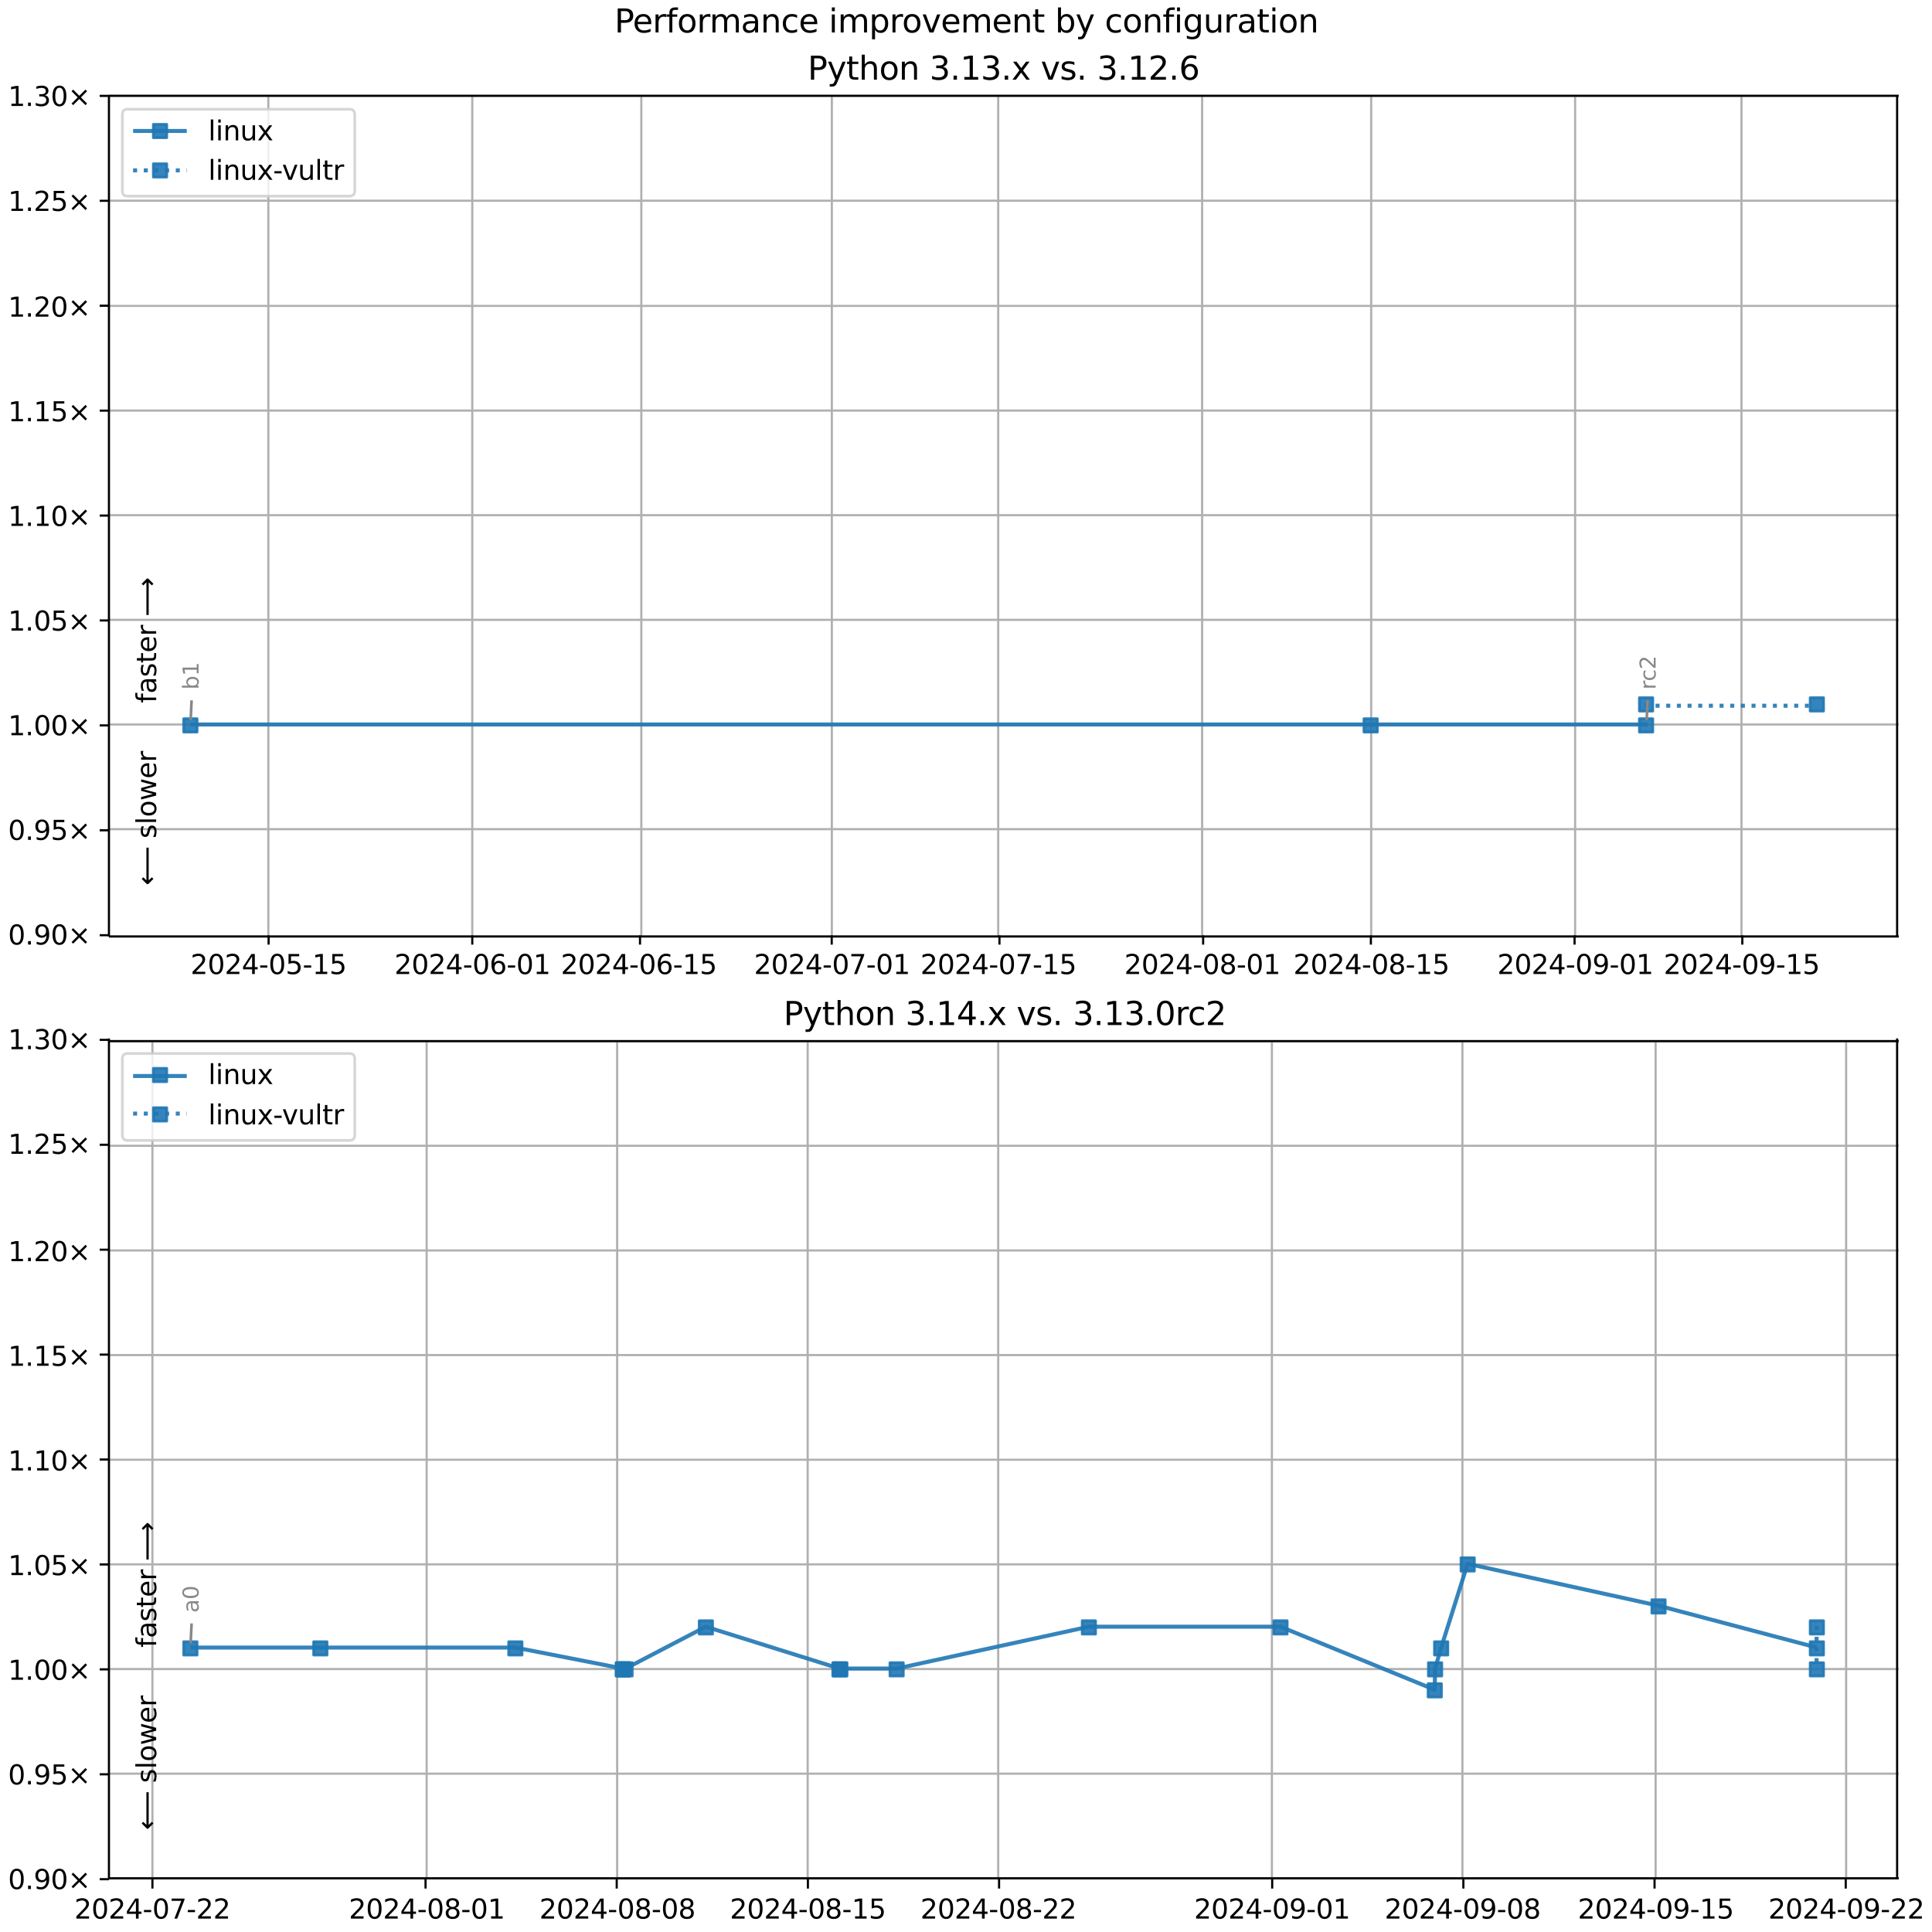 <?xml version="1.0" encoding="UTF-8"?>
<!DOCTYPE svg  PUBLIC '-//W3C//DTD SVG 1.1//EN'  'http://www.w3.org/Graphics/SVG/1.1/DTD/svg11.dtd'>
<svg width="720pt" height="720pt" version="1.1" viewBox="0 0 720 720" xmlns="http://www.w3.org/2000/svg" xmlns:xlink="http://www.w3.org/1999/xlink">
<defs>
<style type="text/css">*{stroke-linejoin: round; stroke-linecap: butt}</style>
</defs>
<path d="m0 720h720v-720h-720z" fill="#fff"/>
<path d="m40.6 349h667v-313h-667z" fill="#fff"/>
<path d="m100 349v-313" clip-path="url(#g)" fill="none" stroke="#b0b0b0" stroke-linecap="square" stroke-width=".8"/>
<defs>
<path id="k" d="m0 0v3.5" stroke="#000" stroke-width=".8"/>
</defs>
<use x="100.097" y="348.529" stroke="#000000" stroke-width=".8" xlink:href="#k"/>
<g transform="translate(71 363) scale(.1 -.1)">
<defs>
<path id="b" transform="scale(.016)" d="m1228 531h2203v-531h-2962v531q359 372 979 998 621 627 780 809 303 340 423 576 121 236 121 464 0 372-261 606-261 235-680 235-297 0-627-103-329-103-704-313v638q381 153 712 231 332 78 607 78 725 0 1156-363 431-362 431-968 0-288-108-546-107-257-392-607-78-91-497-524-418-433-1181-1211z"/>
<path id="a" transform="scale(.016)" d="m2034 4250q-487 0-733-480-245-479-245-1442 0-959 245-1439 246-480 733-480 491 0 736 480 246 480 246 1439 0 963-246 1442-245 480-736 480zm0 500q785 0 1199-621 414-620 414-1801 0-1178-414-1799-414-620-1199-620-784 0-1198 620-414 621-414 1799 0 1181 414 1801 414 621 1198 621z"/>
<path id="i" transform="scale(.016)" d="m2419 4116-1594-2491h1594v2491zm-166 550h794v-3041h666v-525h-666v-1100h-628v1100h-2106v609l1940 2957z"/>
<path id="c" transform="scale(.016)" d="m313 2009h1684v-512h-1684v512z"/>
<path id="m" transform="scale(.016)" d="m691 4666h2478v-532h-1900v-1143q137 47 274 70 138 23 276 23 781 0 1237-428 457-428 457-1159 0-753-469-1171-469-417-1322-417-294 0-599 50-304 50-629 150v635q281-153 581-228t634-75q541 0 856 284 316 284 316 772 0 487-316 771-315 285-856 285-253 0-505-56-251-56-513-175v2344z"/>
<path id="d" transform="scale(.016)" d="m794 531h1031v3560l-1122-225v575l1116 225h631v-4135h1031v-531h-2687v531z"/>
</defs>
<use xlink:href="#b"/>
<use x="63.623" xlink:href="#a"/>
<use x="127.246" xlink:href="#b"/>
<use x="190.869" xlink:href="#i"/>
<use x="254.492" xlink:href="#c"/>
<use x="290.576" xlink:href="#a"/>
<use x="354.199" xlink:href="#m"/>
<use x="417.822" xlink:href="#c"/>
<use x="453.906" xlink:href="#d"/>
<use x="517.529" xlink:href="#m"/>
</g>
<path d="m176 349v-313" clip-path="url(#g)" fill="none" stroke="#b0b0b0" stroke-linecap="square" stroke-width=".8"/>
<use x="176.004" y="348.529" stroke="#000000" stroke-width=".8" xlink:href="#k"/>
<g transform="translate(147 363) scale(.1 -.1)">
<defs>
<path id="ai" transform="scale(.016)" d="m2113 2584q-425 0-674-291-248-290-248-796 0-503 248-796 249-292 674-292t673 292q248 293 248 796 0 506-248 796-248 291-673 291zm1253 1979v-575q-238 112-480 171-242 60-480 60-625 0-955-422-329-422-376-1275 184 272 462 417 279 145 613 145 703 0 1111-427 408-426 408-1160 0-719-425-1154-425-434-1131-434-810 0-1238 620-428 621-428 1799 0 1106 525 1764t1409 658q238 0 480-47t505-140z"/>
</defs>
<use xlink:href="#b"/>
<use x="63.623" xlink:href="#a"/>
<use x="127.246" xlink:href="#b"/>
<use x="190.869" xlink:href="#i"/>
<use x="254.492" xlink:href="#c"/>
<use x="290.576" xlink:href="#a"/>
<use x="354.199" xlink:href="#ai"/>
<use x="417.822" xlink:href="#c"/>
<use x="453.906" xlink:href="#a"/>
<use x="517.529" xlink:href="#d"/>
</g>
<path d="m239 349v-313" clip-path="url(#g)" fill="none" stroke="#b0b0b0" stroke-linecap="square" stroke-width=".8"/>
<use x="238.516" y="348.529" stroke="#000000" stroke-width=".8" xlink:href="#k"/>
<g transform="translate(209 363) scale(.1 -.1)">
<use xlink:href="#b"/>
<use x="63.623" xlink:href="#a"/>
<use x="127.246" xlink:href="#b"/>
<use x="190.869" xlink:href="#i"/>
<use x="254.492" xlink:href="#c"/>
<use x="290.576" xlink:href="#a"/>
<use x="354.199" xlink:href="#ai"/>
<use x="417.822" xlink:href="#c"/>
<use x="453.906" xlink:href="#d"/>
<use x="517.529" xlink:href="#m"/>
</g>
<path d="m310 349v-313" clip-path="url(#g)" fill="none" stroke="#b0b0b0" stroke-linecap="square" stroke-width=".8"/>
<use x="309.958" y="348.529" stroke="#000000" stroke-width=".8" xlink:href="#k"/>
<g transform="translate(281 363) scale(.1 -.1)">
<defs>
<path id="ah" transform="scale(.016)" d="m525 4666h3e3v-269l-1694-4397h-659l1594 4134h-2241v532z"/>
</defs>
<use xlink:href="#b"/>
<use x="63.623" xlink:href="#a"/>
<use x="127.246" xlink:href="#b"/>
<use x="190.869" xlink:href="#i"/>
<use x="254.492" xlink:href="#c"/>
<use x="290.576" xlink:href="#a"/>
<use x="354.199" xlink:href="#ah"/>
<use x="417.822" xlink:href="#c"/>
<use x="453.906" xlink:href="#a"/>
<use x="517.529" xlink:href="#d"/>
</g>
<path d="m372 349v-313" clip-path="url(#g)" fill="none" stroke="#b0b0b0" stroke-linecap="square" stroke-width=".8"/>
<use x="372.469" y="348.529" stroke="#000000" stroke-width=".8" xlink:href="#k"/>
<g transform="translate(343 363) scale(.1 -.1)">
<use xlink:href="#b"/>
<use x="63.623" xlink:href="#a"/>
<use x="127.246" xlink:href="#b"/>
<use x="190.869" xlink:href="#i"/>
<use x="254.492" xlink:href="#c"/>
<use x="290.576" xlink:href="#a"/>
<use x="354.199" xlink:href="#ah"/>
<use x="417.822" xlink:href="#c"/>
<use x="453.906" xlink:href="#d"/>
<use x="517.529" xlink:href="#m"/>
</g>
<path d="m448 349v-313" clip-path="url(#g)" fill="none" stroke="#b0b0b0" stroke-linecap="square" stroke-width=".8"/>
<use x="448.376" y="348.529" stroke="#000000" stroke-width=".8" xlink:href="#k"/>
<g transform="translate(419 363) scale(.1 -.1)">
<defs>
<path id="u" transform="scale(.016)" d="m2034 2216q-450 0-708-241-257-241-257-662 0-422 257-663 258-241 708-241t709 242q260 243 260 662 0 421-258 662-257 241-711 241zm-631 268q-406 100-633 378-226 279-226 679 0 559 398 884 399 325 1092 325 697 0 1094-325t397-884q0-400-227-679-226-278-629-378 456-106 710-416 255-309 255-755 0-679-414-1042-414-362-1186-362-771 0-1186 362-414 363-414 1042 0 446 256 755 257 310 713 416zm-231 997q0-362 226-565 227-203 636-203 407 0 636 203 230 203 230 565 0 363-230 566-229 203-636 203-409 0-636-203-226-203-226-566z"/>
</defs>
<use xlink:href="#b"/>
<use x="63.623" xlink:href="#a"/>
<use x="127.246" xlink:href="#b"/>
<use x="190.869" xlink:href="#i"/>
<use x="254.492" xlink:href="#c"/>
<use x="290.576" xlink:href="#a"/>
<use x="354.199" xlink:href="#u"/>
<use x="417.822" xlink:href="#c"/>
<use x="453.906" xlink:href="#a"/>
<use x="517.529" xlink:href="#d"/>
</g>
<path d="m511 349v-313" clip-path="url(#g)" fill="none" stroke="#b0b0b0" stroke-linecap="square" stroke-width=".8"/>
<use x="510.888" y="348.529" stroke="#000000" stroke-width=".8" xlink:href="#k"/>
<g transform="translate(482 363) scale(.1 -.1)">
<use xlink:href="#b"/>
<use x="63.623" xlink:href="#a"/>
<use x="127.246" xlink:href="#b"/>
<use x="190.869" xlink:href="#i"/>
<use x="254.492" xlink:href="#c"/>
<use x="290.576" xlink:href="#a"/>
<use x="354.199" xlink:href="#u"/>
<use x="417.822" xlink:href="#c"/>
<use x="453.906" xlink:href="#d"/>
<use x="517.529" xlink:href="#m"/>
</g>
<path d="m587 349v-313" clip-path="url(#g)" fill="none" stroke="#b0b0b0" stroke-linecap="square" stroke-width=".8"/>
<use x="586.795" y="348.529" stroke="#000000" stroke-width=".8" xlink:href="#k"/>
<g transform="translate(558 363) scale(.1 -.1)">
<defs>
<path id="p" transform="scale(.016)" d="m703 97v575q238-113 481-172 244-59 479-59 625 0 954 420 330 420 377 1277-181-269-460-413-278-144-615-144-700 0-1108 423-408 424-408 1159 0 718 425 1152 425 435 1131 435 810 0 1236-621 427-620 427-1801 0-1103-524-1761-523-658-1407-658-238 0-482 47-243 47-506 141zm1256 1978q425 0 673 290 249 291 249 798 0 503-249 795-248 292-673 292t-673-292-248-795q0-507 248-798 248-290 673-290z"/>
</defs>
<use xlink:href="#b"/>
<use x="63.623" xlink:href="#a"/>
<use x="127.246" xlink:href="#b"/>
<use x="190.869" xlink:href="#i"/>
<use x="254.492" xlink:href="#c"/>
<use x="290.576" xlink:href="#a"/>
<use x="354.199" xlink:href="#p"/>
<use x="417.822" xlink:href="#c"/>
<use x="453.906" xlink:href="#a"/>
<use x="517.529" xlink:href="#d"/>
</g>
<path d="m649 349v-313" clip-path="url(#g)" fill="none" stroke="#b0b0b0" stroke-linecap="square" stroke-width=".8"/>
<use x="649.307" y="348.529" stroke="#000000" stroke-width=".8" xlink:href="#k"/>
<g transform="translate(620 363) scale(.1 -.1)">
<use xlink:href="#b"/>
<use x="63.623" xlink:href="#a"/>
<use x="127.246" xlink:href="#b"/>
<use x="190.869" xlink:href="#i"/>
<use x="254.492" xlink:href="#c"/>
<use x="290.576" xlink:href="#a"/>
<use x="354.199" xlink:href="#p"/>
<use x="417.822" xlink:href="#c"/>
<use x="453.906" xlink:href="#d"/>
<use x="517.529" xlink:href="#m"/>
</g>
<path d="m40.6 349h667" clip-path="url(#g)" fill="none" stroke="#b0b0b0" stroke-linecap="square" stroke-width=".8"/>
<defs>
<path id="j" d="m0 0h-3.5" stroke="#000" stroke-width=".8"/>
</defs>
<use x="40.646" y="348.529" stroke="#000000" stroke-width=".8" xlink:href="#j"/>
<g transform="translate(3 352) scale(.1 -.1)">
<defs>
<path id="f" transform="scale(.016)" d="m684 794h660v-794h-660v794z"/>
<path id="l" transform="scale(.016)" d="m4488 3438-1429-1435 1429-1428-372-378-1435 1434-1434-1434-369 378 1425 1428-1425 1435 369 378 1434-1435 1435 1435 372-378z"/>
</defs>
<use xlink:href="#a"/>
<use x="63.623" xlink:href="#f"/>
<use x="95.41" xlink:href="#p"/>
<use x="159.033" xlink:href="#a"/>
<use x="222.656" xlink:href="#l"/>
</g>
<path d="m40.6 309h667" clip-path="url(#g)" fill="none" stroke="#b0b0b0" stroke-linecap="square" stroke-width=".8"/>
<use x="40.646" y="309.429" stroke="#000000" stroke-width=".8" xlink:href="#j"/>
<g transform="translate(3 313) scale(.1 -.1)">
<use xlink:href="#a"/>
<use x="63.623" xlink:href="#f"/>
<use x="95.41" xlink:href="#p"/>
<use x="159.033" xlink:href="#m"/>
<use x="222.656" xlink:href="#l"/>
</g>
<path d="m40.6 270h667" clip-path="url(#g)" fill="none" stroke="#b0b0b0" stroke-linecap="square" stroke-width=".8"/>
<use x="40.646" y="270.33" stroke="#000000" stroke-width=".8" xlink:href="#j"/>
<g transform="translate(3 274) scale(.1 -.1)">
<use xlink:href="#d"/>
<use x="63.623" xlink:href="#f"/>
<use x="95.41" xlink:href="#a"/>
<use x="159.033" xlink:href="#a"/>
<use x="222.656" xlink:href="#l"/>
</g>
<path d="m40.6 231h667" clip-path="url(#g)" fill="none" stroke="#b0b0b0" stroke-linecap="square" stroke-width=".8"/>
<use x="40.646" y="231.23" stroke="#000000" stroke-width=".8" xlink:href="#j"/>
<g transform="translate(3 235) scale(.1 -.1)">
<use xlink:href="#d"/>
<use x="63.623" xlink:href="#f"/>
<use x="95.41" xlink:href="#a"/>
<use x="159.033" xlink:href="#m"/>
<use x="222.656" xlink:href="#l"/>
</g>
<path d="m40.6 192h667" clip-path="url(#g)" fill="none" stroke="#b0b0b0" stroke-linecap="square" stroke-width=".8"/>
<use x="40.646" y="192.131" stroke="#000000" stroke-width=".8" xlink:href="#j"/>
<g transform="translate(3 196) scale(.1 -.1)">
<use xlink:href="#d"/>
<use x="63.623" xlink:href="#f"/>
<use x="95.41" xlink:href="#d"/>
<use x="159.033" xlink:href="#a"/>
<use x="222.656" xlink:href="#l"/>
</g>
<path d="m40.6 153h667" clip-path="url(#g)" fill="none" stroke="#b0b0b0" stroke-linecap="square" stroke-width=".8"/>
<use x="40.646" y="153.031" stroke="#000000" stroke-width=".8" xlink:href="#j"/>
<g transform="translate(3 157) scale(.1 -.1)">
<use xlink:href="#d"/>
<use x="63.623" xlink:href="#f"/>
<use x="95.41" xlink:href="#d"/>
<use x="159.033" xlink:href="#m"/>
<use x="222.656" xlink:href="#l"/>
</g>
<path d="m40.6 114h667" clip-path="url(#g)" fill="none" stroke="#b0b0b0" stroke-linecap="square" stroke-width=".8"/>
<use x="40.646" y="113.932" stroke="#000000" stroke-width=".8" xlink:href="#j"/>
<g transform="translate(3 118) scale(.1 -.1)">
<use xlink:href="#d"/>
<use x="63.623" xlink:href="#f"/>
<use x="95.41" xlink:href="#b"/>
<use x="159.033" xlink:href="#a"/>
<use x="222.656" xlink:href="#l"/>
</g>
<path d="m40.6 74.8h667" clip-path="url(#g)" fill="none" stroke="#b0b0b0" stroke-linecap="square" stroke-width=".8"/>
<use x="40.646" y="74.832" stroke="#000000" stroke-width=".8" xlink:href="#j"/>
<g transform="translate(3 78.6) scale(.1 -.1)">
<use xlink:href="#d"/>
<use x="63.623" xlink:href="#f"/>
<use x="95.41" xlink:href="#b"/>
<use x="159.033" xlink:href="#m"/>
<use x="222.656" xlink:href="#l"/>
</g>
<path d="m40.6 35.7h667" clip-path="url(#g)" fill="none" stroke="#b0b0b0" stroke-linecap="square" stroke-width=".8"/>
<use x="40.646" y="35.733" stroke="#000000" stroke-width=".8" xlink:href="#j"/>
<g transform="translate(3 39.5) scale(.1 -.1)">
<defs>
<path id="v" transform="scale(.016)" d="m2597 2516q453-97 707-404 255-306 255-756 0-690-475-1069-475-378-1350-378-293 0-604 58t-642 174v609q262-153 574-231 313-78 654-78 593 0 904 234t311 681q0 413-289 645-289 233-804 233h-544v519h569q465 0 712 186t247 536q0 359-255 551-254 193-729 193-260 0-557-57-297-56-653-174v562q360 100 674 150t592 50q719 0 1137-327 419-326 419-882 0-388-222-655t-631-370z"/>
</defs>
<use xlink:href="#d"/>
<use x="63.623" xlink:href="#f"/>
<use x="95.41" xlink:href="#v"/>
<use x="159.033" xlink:href="#a"/>
<use x="222.656" xlink:href="#l"/>
</g>
<path d="m71 270h440 103" clip-path="url(#g)" fill="none" stroke="#1f77b4" stroke-linecap="square" stroke-opacity=".9" stroke-width="1.5"/>
<defs>
<path id="e" d="m-2.5 2.5h5v-5h-5z" stroke="#1f77b4" stroke-opacity=".9"/>
</defs>
<g clip-path="url(#g)" fill="#1f77b4" fill-opacity=".9" stroke="#1f77b4" stroke-opacity=".9">
<use x="70.953" y="270.33" xlink:href="#e"/>
<use x="510.799" y="270.33" xlink:href="#e"/>
<use x="613.447" y="270.33" xlink:href="#e"/>
</g>
<g stroke="#1f77b4" stroke-opacity=".9">
<path d="m613 263h63.6" clip-path="url(#g)" fill="none" stroke-dasharray="1.5,2.475" stroke-width="1.5"/>
<g clip-path="url(#g)" fill="#1f77b4" fill-opacity=".9">
<use x="613.447" y="262.51" xlink:href="#e"/>
<use x="677.092" y="262.51" xlink:href="#e"/>
</g>
</g>
<path d="m40.6 349v-313" fill="none" stroke="#000" stroke-linecap="square" stroke-width=".8"/>
<path d="m707 349v-313" fill="none" stroke="#000" stroke-linecap="square" stroke-width=".8"/>
<path d="m40.6 349h667" fill="none" stroke="#000" stroke-linecap="square" stroke-width=".8"/>
<path d="m40.6 35.7h667" fill="none" stroke="#000" stroke-linecap="square" stroke-width=".8"/>
<path d="m71.4 261-0.348 7.35" fill="none" stroke="#888" stroke-linecap="round"/>
<g transform="translate(74 257) rotate(-90) scale(.08 -.08)" fill="#888">
<defs>
<path id="al" transform="scale(.016)" d="m3116 1747q0 634-261 995t-717 361q-457 0-718-361t-261-995 261-995 718-361q456 0 717 361t261 995zm-1957 1222q182 312 458 463 277 152 661 152 638 0 1036-506 399-506 399-1331t-399-1332q-398-506-1036-506-384 0-661 152-276 152-458 464v-525h-578v4863h578v-1894z"/>
</defs>
<use xlink:href="#al"/>
<use x="63.477" xlink:href="#d"/>
</g>
<path d="m614 261-0.326 7.34" fill="none" stroke="#888" stroke-linecap="round"/>
<g transform="translate(617 257) rotate(-90) scale(.08 -.08)" fill="#888">
<defs>
<path id="n" transform="scale(.016)" d="m2631 2963q-97 56-211 82-114 27-251 27-488 0-749-317t-261-911v-1844h-578v3500h578v-544q182 319 472 473 291 155 707 155 59 0 131-8 72-7 159-23l3-590z"/>
<path id="ad" transform="scale(.016)" d="m3122 3366v-538q-244 135-489 202t-495 67q-560 0-870-355-309-354-309-995t309-996q310-354 870-354 250 0 495 67t489 202v-532q-241-112-499-168-257-57-548-57-791 0-1257 497-465 497-465 1341 0 856 470 1346 471 491 1290 491 265 0 518-55 253-54 491-163z"/>
</defs>
<use xlink:href="#n"/>
<use x="38.863" xlink:href="#ad"/>
<use x="93.844" xlink:href="#b"/>
</g>
<g clip-path="url(#g)">
<g transform="translate(58.2 262) rotate(-90) scale(.1 -.1)">
<defs>
<path id="ac" transform="scale(.016)" d="m2375 4863v-479h-550q-309 0-430-125-120-125-120-450v-309h947v-447h-947v-3053h-578v3053h-550v447h550v244q0 584 272 851 272 268 862 268h544z"/>
<path id="ab" transform="scale(.016)" d="m2194 1759q-697 0-966-159t-269-544q0-306 202-486 202-179 548-179 479 0 768 339t289 901v128h-572zm1147 238v-2e3h-575v531q-197-318-491-470t-719-152q-537 0-855 302-317 302-317 808 0 590 395 890 396 300 1180 300h807v57q0 397-261 614t-733 217q-300 0-585-72-284-72-546-216v532q315 122 612 182 297 61 578 61 760 0 1135-394 375-393 375-1193z"/>
<path id="z" transform="scale(.016)" d="m2834 3397v-544q-243 125-506 187-262 63-544 63-428 0-642-131t-214-394q0-200 153-314t616-217l197-44q612-131 870-370t258-667q0-488-386-773-386-284-1061-284-281 0-586 55t-642 164v594q319-166 628-249 309-82 613-82 406 0 624 139 219 139 219 392 0 234-158 359-157 125-692 241l-200 47q-534 112-772 345-237 233-237 639 0 494 350 762 350 269 994 269 318 0 599-47 282-46 519-140z"/>
<path id="q" transform="scale(.016)" d="m1172 4494v-994h1184v-447h-1184v-1900q0-428 117-550t477-122h590v-481h-590q-666 0-919 248-253 249-253 905v1900h-422v447h422v994h578z"/>
<path id="t" transform="scale(.016)" d="m3597 1894v-281h-2644q38-594 358-905t892-311q331 0 642 81t618 244v-544q-310-131-635-200t-659-69q-838 0-1327 487-489 488-489 1320 0 859 464 1363 464 505 1252 505 706 0 1117-455 411-454 411-1235zm-575 169q-6 471-264 752-258 282-683 282-481 0-770-272t-333-766l2050 4z"/>
<path id="am" transform="scale(.016)" d="m8863 2147v-281l-1229-1228-375 375 729 728h-7622v531h7622l-729 728 375 375 1229-1228z"/>
</defs>
<use xlink:href="#ac"/>
<use x="35.205" xlink:href="#ab"/>
<use x="96.484" xlink:href="#z"/>
<use x="148.584" xlink:href="#q"/>
<use x="187.793" xlink:href="#t"/>
<use x="249.316" xlink:href="#n"/>
<use x="290.43" xlink:href="#DejaVuSans-20"/>
<use x="322.217" xlink:href="#am"/>
</g>
</g>
<g clip-path="url(#g)">
<g transform="translate(58.2 330) rotate(-90) scale(.1 -.1)">
<defs>
<path id="an" transform="scale(.016)" d="m313 1866v281l1228 1228 375-375-728-728h7621v-531h-7621l728-728-375-375-1228 1228z"/>
<path id="s" transform="scale(.016)" d="m603 4863h575v-4863h-575v4863z"/>
<path id="r" transform="scale(.016)" d="m1959 3097q-462 0-731-361t-269-989 267-989q268-361 733-361 460 0 728 362 269 363 269 988 0 622-269 986-268 364-728 364zm0 487q750 0 1178-488 429-487 429-1349 0-859-429-1349-428-489-1178-489-753 0-1180 489-426 490-426 1349 0 862 426 1349 427 488 1180 488z"/>
<path id="aj" transform="scale(.016)" d="m269 3500h575l719-2731 715 2731h678l719-2731 716 2731h575l-916-3500h-678l-753 2869-756-2869h-679l-915 3500z"/>
</defs>
<use xlink:href="#an"/>
<use x="143.359" xlink:href="#DejaVuSans-20"/>
<use x="175.146" xlink:href="#z"/>
<use x="227.246" xlink:href="#s"/>
<use x="255.029" xlink:href="#r"/>
<use x="316.211" xlink:href="#aj"/>
<use x="397.998" xlink:href="#t"/>
<use x="459.521" xlink:href="#n"/>
</g>
</g>
<g transform="translate(301 29.7) scale(.12 -.12)">
<defs>
<path id="ag" transform="scale(.016)" d="m1259 4147v-1753h794q441 0 681 228 241 228 241 650 0 419-241 647-240 228-681 228h-794zm-631 519h1425q785 0 1186-355 402-355 402-1039 0-691-402-1044-401-353-1186-353h-794v-1875h-631v4666z"/>
<path id="ae" transform="scale(.016)" d="m2059-325q-243-625-475-815-231-191-618-191h-460v481h338q237 0 368 113 132 112 291 531l103 262-1415 3444h609l1094-2737 1094 2737h609l-1538-3825z"/>
<path id="ak" transform="scale(.016)" d="m3513 2113v-2113h-575v2094q0 497-194 743-194 247-581 247-466 0-735-297-269-296-269-809v-1978h-578v4863h578v-1907q207 316 486 472 280 156 646 156 603 0 912-373 310-373 310-1098z"/>
<path id="o" transform="scale(.016)" d="m3513 2113v-2113h-575v2094q0 497-194 743-194 247-581 247-466 0-735-297-269-296-269-809v-1978h-578v3500h578v-544q207 316 486 472 280 156 646 156 603 0 912-373 310-373 310-1098z"/>
<path id="y" transform="scale(.016)" d="m3513 3500-1266-1703 1331-1797h-678l-1019 1375-1018-1375h-679l1360 1831-1244 1669h678l928-1247 928 1247h679z"/>
<path id="aa" transform="scale(.016)" d="m191 3500h609l1094-2937 1094 2937h609l-1313-3500h-781l-1312 3500z"/>
</defs>
<use xlink:href="#ag"/>
<use x="60.303" xlink:href="#ae"/>
<use x="119.482" xlink:href="#q"/>
<use x="158.691" xlink:href="#ak"/>
<use x="222.07" xlink:href="#r"/>
<use x="283.252" xlink:href="#o"/>
<use x="346.631" xlink:href="#DejaVuSans-20"/>
<use x="378.418" xlink:href="#v"/>
<use x="442.041" xlink:href="#f"/>
<use x="473.828" xlink:href="#d"/>
<use x="537.451" xlink:href="#v"/>
<use x="601.074" xlink:href="#f"/>
<use x="632.861" xlink:href="#y"/>
<use x="692.041" xlink:href="#DejaVuSans-20"/>
<use x="723.828" xlink:href="#aa"/>
<use x="783.008" xlink:href="#z"/>
<use x="835.107" xlink:href="#f"/>
<use x="866.895" xlink:href="#DejaVuSans-20"/>
<use x="898.682" xlink:href="#v"/>
<use x="962.305" xlink:href="#f"/>
<use x="994.092" xlink:href="#d"/>
<use x="1057.715" xlink:href="#b"/>
<use x="1121.338" xlink:href="#f"/>
<use x="1153.125" xlink:href="#ai"/>
</g>
<path d="m47.6 73.1h82.6q2 0 2-2v-28.4q0-2-2-2h-82.6q-2 0-2 2v28.4q0 2 2 2z" fill="#fff" opacity=".8" stroke="#ccc"/>
<path d="m49.6 48.8h10 10" fill="none" stroke="#1f77b4" stroke-linecap="square" stroke-opacity=".9" stroke-width="1.5"/>
<use x="59.646" y="48.831" fill="#1f77b4" fill-opacity=".9" stroke="#1f77b4" stroke-opacity=".9" xlink:href="#e"/>
<g transform="translate(77.6 52.3) scale(.1 -.1)">
<defs>
<path id="x" transform="scale(.016)" d="m603 3500h575v-3500h-575v3500zm0 1363h575v-729h-575v729z"/>
<path id="w" transform="scale(.016)" d="m544 1381v2119h575v-2097q0-497 193-746 194-248 582-248 465 0 735 297 271 297 271 810v1984h575v-3500h-575v538q-209-319-486-474-276-155-642-155-603 0-916 375-312 375-312 1097zm1447 2203z"/>
</defs>
<use xlink:href="#s"/>
<use x="27.783" xlink:href="#x"/>
<use x="55.566" xlink:href="#o"/>
<use x="118.945" xlink:href="#w"/>
<use x="182.324" xlink:href="#y"/>
</g>
<path d="m49.6 63.5h10 10" fill="none" stroke="#1f77b4" stroke-dasharray="1.5,2.475" stroke-opacity=".9" stroke-width="1.5"/>
<use x="59.646" y="63.509" fill="#1f77b4" fill-opacity=".9" stroke="#1f77b4" stroke-opacity=".9" xlink:href="#e"/>
<g transform="translate(77.6 67) scale(.1 -.1)">
<use xlink:href="#s"/>
<use x="27.783" xlink:href="#x"/>
<use x="55.566" xlink:href="#o"/>
<use x="118.945" xlink:href="#w"/>
<use x="182.324" xlink:href="#y"/>
<use x="241.504" xlink:href="#c"/>
<use x="274.963" xlink:href="#aa"/>
<use x="334.143" xlink:href="#w"/>
<use x="397.521" xlink:href="#s"/>
<use x="425.305" xlink:href="#q"/>
<use x="464.514" xlink:href="#n"/>
</g>
<path d="m40.6 700h667v-313h-667z" fill="#fff"/>
<path d="m56.8 700v-313" clip-path="url(#h)" fill="none" stroke="#b0b0b0" stroke-linecap="square" stroke-width=".8"/>
<use x="56.802" y="700.322" stroke="#000000" stroke-width=".8" xlink:href="#k"/>
<g transform="translate(27.7 715) scale(.1 -.1)">
<use xlink:href="#b"/>
<use x="63.623" xlink:href="#a"/>
<use x="127.246" xlink:href="#b"/>
<use x="190.869" xlink:href="#i"/>
<use x="254.492" xlink:href="#c"/>
<use x="290.576" xlink:href="#a"/>
<use x="354.199" xlink:href="#ah"/>
<use x="417.822" xlink:href="#c"/>
<use x="453.906" xlink:href="#b"/>
<use x="517.529" xlink:href="#b"/>
</g>
<path d="m159 700v-313" clip-path="url(#h)" fill="none" stroke="#b0b0b0" stroke-linecap="square" stroke-width=".8"/>
<use x="158.584" y="700.322" stroke="#000000" stroke-width=".8" xlink:href="#k"/>
<g transform="translate(130 715) scale(.1 -.1)">
<use xlink:href="#b"/>
<use x="63.623" xlink:href="#a"/>
<use x="127.246" xlink:href="#b"/>
<use x="190.869" xlink:href="#i"/>
<use x="254.492" xlink:href="#c"/>
<use x="290.576" xlink:href="#a"/>
<use x="354.199" xlink:href="#u"/>
<use x="417.822" xlink:href="#c"/>
<use x="453.906" xlink:href="#a"/>
<use x="517.529" xlink:href="#d"/>
</g>
<path d="m230 700v-313" clip-path="url(#h)" fill="none" stroke="#b0b0b0" stroke-linecap="square" stroke-width=".8"/>
<use x="229.831" y="700.322" stroke="#000000" stroke-width=".8" xlink:href="#k"/>
<g transform="translate(201 715) scale(.1 -.1)">
<use xlink:href="#b"/>
<use x="63.623" xlink:href="#a"/>
<use x="127.246" xlink:href="#b"/>
<use x="190.869" xlink:href="#i"/>
<use x="254.492" xlink:href="#c"/>
<use x="290.576" xlink:href="#a"/>
<use x="354.199" xlink:href="#u"/>
<use x="417.822" xlink:href="#c"/>
<use x="453.906" xlink:href="#a"/>
<use x="517.529" xlink:href="#u"/>
</g>
<path d="m301 700v-313" clip-path="url(#h)" fill="none" stroke="#b0b0b0" stroke-linecap="square" stroke-width=".8"/>
<use x="301.079" y="700.322" stroke="#000000" stroke-width=".8" xlink:href="#k"/>
<g transform="translate(272 715) scale(.1 -.1)">
<use xlink:href="#b"/>
<use x="63.623" xlink:href="#a"/>
<use x="127.246" xlink:href="#b"/>
<use x="190.869" xlink:href="#i"/>
<use x="254.492" xlink:href="#c"/>
<use x="290.576" xlink:href="#a"/>
<use x="354.199" xlink:href="#u"/>
<use x="417.822" xlink:href="#c"/>
<use x="453.906" xlink:href="#d"/>
<use x="517.529" xlink:href="#m"/>
</g>
<path d="m372 700v-313" clip-path="url(#h)" fill="none" stroke="#b0b0b0" stroke-linecap="square" stroke-width=".8"/>
<use x="372.326" y="700.322" stroke="#000000" stroke-width=".8" xlink:href="#k"/>
<g transform="translate(343 715) scale(.1 -.1)">
<use xlink:href="#b"/>
<use x="63.623" xlink:href="#a"/>
<use x="127.246" xlink:href="#b"/>
<use x="190.869" xlink:href="#i"/>
<use x="254.492" xlink:href="#c"/>
<use x="290.576" xlink:href="#a"/>
<use x="354.199" xlink:href="#u"/>
<use x="417.822" xlink:href="#c"/>
<use x="453.906" xlink:href="#b"/>
<use x="517.529" xlink:href="#b"/>
</g>
<path d="m474 700v-313" clip-path="url(#h)" fill="none" stroke="#b0b0b0" stroke-linecap="square" stroke-width=".8"/>
<use x="474.109" y="700.322" stroke="#000000" stroke-width=".8" xlink:href="#k"/>
<g transform="translate(445 715) scale(.1 -.1)">
<use xlink:href="#b"/>
<use x="63.623" xlink:href="#a"/>
<use x="127.246" xlink:href="#b"/>
<use x="190.869" xlink:href="#i"/>
<use x="254.492" xlink:href="#c"/>
<use x="290.576" xlink:href="#a"/>
<use x="354.199" xlink:href="#p"/>
<use x="417.822" xlink:href="#c"/>
<use x="453.906" xlink:href="#a"/>
<use x="517.529" xlink:href="#d"/>
</g>
<path d="m545 700v-313" clip-path="url(#h)" fill="none" stroke="#b0b0b0" stroke-linecap="square" stroke-width=".8"/>
<use x="545.356" y="700.322" stroke="#000000" stroke-width=".8" xlink:href="#k"/>
<g transform="translate(516 715) scale(.1 -.1)">
<use xlink:href="#b"/>
<use x="63.623" xlink:href="#a"/>
<use x="127.246" xlink:href="#b"/>
<use x="190.869" xlink:href="#i"/>
<use x="254.492" xlink:href="#c"/>
<use x="290.576" xlink:href="#a"/>
<use x="354.199" xlink:href="#p"/>
<use x="417.822" xlink:href="#c"/>
<use x="453.906" xlink:href="#a"/>
<use x="517.529" xlink:href="#u"/>
</g>
<path d="m617 700v-313" clip-path="url(#h)" fill="none" stroke="#b0b0b0" stroke-linecap="square" stroke-width=".8"/>
<use x="616.604" y="700.322" stroke="#000000" stroke-width=".8" xlink:href="#k"/>
<g transform="translate(588 715) scale(.1 -.1)">
<use xlink:href="#b"/>
<use x="63.623" xlink:href="#a"/>
<use x="127.246" xlink:href="#b"/>
<use x="190.869" xlink:href="#i"/>
<use x="254.492" xlink:href="#c"/>
<use x="290.576" xlink:href="#a"/>
<use x="354.199" xlink:href="#p"/>
<use x="417.822" xlink:href="#c"/>
<use x="453.906" xlink:href="#d"/>
<use x="517.529" xlink:href="#m"/>
</g>
<path d="m688 700v-313" clip-path="url(#h)" fill="none" stroke="#b0b0b0" stroke-linecap="square" stroke-width=".8"/>
<use x="687.851" y="700.322" stroke="#000000" stroke-width=".8" xlink:href="#k"/>
<g transform="translate(659 715) scale(.1 -.1)">
<use xlink:href="#b"/>
<use x="63.623" xlink:href="#a"/>
<use x="127.246" xlink:href="#b"/>
<use x="190.869" xlink:href="#i"/>
<use x="254.492" xlink:href="#c"/>
<use x="290.576" xlink:href="#a"/>
<use x="354.199" xlink:href="#p"/>
<use x="417.822" xlink:href="#c"/>
<use x="453.906" xlink:href="#b"/>
<use x="517.529" xlink:href="#b"/>
</g>
<path d="m40.6 700h667" clip-path="url(#h)" fill="none" stroke="#b0b0b0" stroke-linecap="square" stroke-width=".8"/>
<use x="40.646" y="700.322" stroke="#000000" stroke-width=".8" xlink:href="#j"/>
<g transform="translate(3 704) scale(.1 -.1)">
<use xlink:href="#a"/>
<use x="63.623" xlink:href="#f"/>
<use x="95.41" xlink:href="#p"/>
<use x="159.033" xlink:href="#a"/>
<use x="222.656" xlink:href="#l"/>
</g>
<path d="m40.6 661h667" clip-path="url(#h)" fill="none" stroke="#b0b0b0" stroke-linecap="square" stroke-width=".8"/>
<use x="40.646" y="661.222" stroke="#000000" stroke-width=".8" xlink:href="#j"/>
<g transform="translate(3 665) scale(.1 -.1)">
<use xlink:href="#a"/>
<use x="63.623" xlink:href="#f"/>
<use x="95.41" xlink:href="#p"/>
<use x="159.033" xlink:href="#m"/>
<use x="222.656" xlink:href="#l"/>
</g>
<path d="m40.6 622h667" clip-path="url(#h)" fill="none" stroke="#b0b0b0" stroke-linecap="square" stroke-width=".8"/>
<use x="40.646" y="622.123" stroke="#000000" stroke-width=".8" xlink:href="#j"/>
<g transform="translate(3 626) scale(.1 -.1)">
<use xlink:href="#d"/>
<use x="63.623" xlink:href="#f"/>
<use x="95.41" xlink:href="#a"/>
<use x="159.033" xlink:href="#a"/>
<use x="222.656" xlink:href="#l"/>
</g>
<path d="m40.6 583h667" clip-path="url(#h)" fill="none" stroke="#b0b0b0" stroke-linecap="square" stroke-width=".8"/>
<use x="40.646" y="583.023" stroke="#000000" stroke-width=".8" xlink:href="#j"/>
<g transform="translate(3 587) scale(.1 -.1)">
<use xlink:href="#d"/>
<use x="63.623" xlink:href="#f"/>
<use x="95.41" xlink:href="#a"/>
<use x="159.033" xlink:href="#m"/>
<use x="222.656" xlink:href="#l"/>
</g>
<path d="m40.6 544h667" clip-path="url(#h)" fill="none" stroke="#b0b0b0" stroke-linecap="square" stroke-width=".8"/>
<use x="40.646" y="543.923" stroke="#000000" stroke-width=".8" xlink:href="#j"/>
<g transform="translate(3 548) scale(.1 -.1)">
<use xlink:href="#d"/>
<use x="63.623" xlink:href="#f"/>
<use x="95.41" xlink:href="#d"/>
<use x="159.033" xlink:href="#a"/>
<use x="222.656" xlink:href="#l"/>
</g>
<path d="m40.6 505h667" clip-path="url(#h)" fill="none" stroke="#b0b0b0" stroke-linecap="square" stroke-width=".8"/>
<use x="40.646" y="504.824" stroke="#000000" stroke-width=".8" xlink:href="#j"/>
<g transform="translate(3 509) scale(.1 -.1)">
<use xlink:href="#d"/>
<use x="63.623" xlink:href="#f"/>
<use x="95.41" xlink:href="#d"/>
<use x="159.033" xlink:href="#m"/>
<use x="222.656" xlink:href="#l"/>
</g>
<path d="m40.6 466h667" clip-path="url(#h)" fill="none" stroke="#b0b0b0" stroke-linecap="square" stroke-width=".8"/>
<use x="40.646" y="465.724" stroke="#000000" stroke-width=".8" xlink:href="#j"/>
<g transform="translate(3 470) scale(.1 -.1)">
<use xlink:href="#d"/>
<use x="63.623" xlink:href="#f"/>
<use x="95.41" xlink:href="#b"/>
<use x="159.033" xlink:href="#a"/>
<use x="222.656" xlink:href="#l"/>
</g>
<path d="m40.6 427h667" clip-path="url(#h)" fill="none" stroke="#b0b0b0" stroke-linecap="square" stroke-width=".8"/>
<use x="40.646" y="426.625" stroke="#000000" stroke-width=".8" xlink:href="#j"/>
<g transform="translate(3 430) scale(.1 -.1)">
<use xlink:href="#d"/>
<use x="63.623" xlink:href="#f"/>
<use x="95.41" xlink:href="#b"/>
<use x="159.033" xlink:href="#m"/>
<use x="222.656" xlink:href="#l"/>
</g>
<path d="m40.6 388h667" clip-path="url(#h)" fill="none" stroke="#b0b0b0" stroke-linecap="square" stroke-width=".8"/>
<use x="40.646" y="387.525" stroke="#000000" stroke-width=".8" xlink:href="#j"/>
<g transform="translate(3 391) scale(.1 -.1)">
<use xlink:href="#d"/>
<use x="63.623" xlink:href="#f"/>
<use x="95.41" xlink:href="#v"/>
<use x="159.033" xlink:href="#a"/>
<use x="222.656" xlink:href="#l"/>
</g>
<g stroke="#1f77b4" stroke-opacity=".9">
<path d="m71 614h48.4 72.7l40 7.82h0.065 0.969l29.9-15.6 49.8 15.6h0.349 21l71.6-15.6h71.4l57.5 23.5 0.114-7.82 2.26-7.82 9.88-31.3 71.1 15.6 59 15.6" clip-path="url(#h)" fill="none" stroke-linecap="square" stroke-width="1.5"/>
<g clip-path="url(#h)" fill="#1f77b4" fill-opacity=".9">
<use x="70.953" y="614.303" xlink:href="#e"/>
<use x="119.381" y="614.303" xlink:href="#e"/>
<use x="192.057" y="614.303" xlink:href="#e"/>
<use x="232.1" y="622.123" xlink:href="#e"/>
<use x="232.165" y="622.123" xlink:href="#e"/>
<use x="233.134" y="622.123" xlink:href="#e"/>
<use x="263.061" y="606.483" xlink:href="#e"/>
<use x="312.831" y="622.123" xlink:href="#e"/>
<use x="313.18" y="622.123" xlink:href="#e"/>
<use x="334.145" y="622.123" xlink:href="#e"/>
<use x="405.791" y="606.483" xlink:href="#e"/>
<use x="477.198" y="606.483" xlink:href="#e"/>
<use x="534.698" y="629.942" xlink:href="#e"/>
<use x="534.812" y="622.123" xlink:href="#e"/>
<use x="537.076" y="614.303" xlink:href="#e"/>
<use x="546.96" y="583.023" xlink:href="#e"/>
<use x="618.087" y="598.663" xlink:href="#e"/>
<use x="677.092" y="614.303" xlink:href="#e"/>
</g>
</g>
<g stroke="#1f77b4" stroke-opacity=".9">
<path d="m677 606v15.6" clip-path="url(#h)" fill="none" stroke-dasharray="1.5,2.475" stroke-width="1.5"/>
<g clip-path="url(#h)" fill="#1f77b4" fill-opacity=".9">
<use x="677.092" y="606.483" xlink:href="#e"/>
<use x="677.092" y="622.123" xlink:href="#e"/>
</g>
</g>
<path d="m40.6 700v-313" fill="none" stroke="#000" stroke-linecap="square" stroke-width=".8"/>
<path d="m707 700v-313" fill="none" stroke="#000" stroke-linecap="square" stroke-width=".8"/>
<path d="m40.6 700h667" fill="none" stroke="#000" stroke-linecap="square" stroke-width=".8"/>
<path d="m40.6 388h667" fill="none" stroke="#000" stroke-linecap="square" stroke-width=".8"/>
<path d="m71.4 605-0.349 7.35" fill="none" stroke="#888" stroke-linecap="round"/>
<g transform="translate(74 601) rotate(-90) scale(.08 -.08)" fill="#888">
<use xlink:href="#ab"/>
<use x="61.279" xlink:href="#a"/>
</g>
<g clip-path="url(#h)">
<g transform="translate(58.2 614) rotate(-90) scale(.1 -.1)">
<use xlink:href="#ac"/>
<use x="35.205" xlink:href="#ab"/>
<use x="96.484" xlink:href="#z"/>
<use x="148.584" xlink:href="#q"/>
<use x="187.793" xlink:href="#t"/>
<use x="249.316" xlink:href="#n"/>
<use x="290.43" xlink:href="#DejaVuSans-20"/>
<use x="322.217" xlink:href="#am"/>
</g>
</g>
<g clip-path="url(#h)">
<g transform="translate(58.2 682) rotate(-90) scale(.1 -.1)">
<use xlink:href="#an"/>
<use x="143.359" xlink:href="#DejaVuSans-20"/>
<use x="175.146" xlink:href="#z"/>
<use x="227.246" xlink:href="#s"/>
<use x="255.029" xlink:href="#r"/>
<use x="316.211" xlink:href="#aj"/>
<use x="397.998" xlink:href="#t"/>
<use x="459.521" xlink:href="#n"/>
</g>
</g>
<g transform="translate(292 382) scale(.12 -.12)">
<use xlink:href="#ag"/>
<use x="60.303" xlink:href="#ae"/>
<use x="119.482" xlink:href="#q"/>
<use x="158.691" xlink:href="#ak"/>
<use x="222.07" xlink:href="#r"/>
<use x="283.252" xlink:href="#o"/>
<use x="346.631" xlink:href="#DejaVuSans-20"/>
<use x="378.418" xlink:href="#v"/>
<use x="442.041" xlink:href="#f"/>
<use x="473.828" xlink:href="#d"/>
<use x="537.451" xlink:href="#i"/>
<use x="601.074" xlink:href="#f"/>
<use x="632.861" xlink:href="#y"/>
<use x="692.041" xlink:href="#DejaVuSans-20"/>
<use x="723.828" xlink:href="#aa"/>
<use x="783.008" xlink:href="#z"/>
<use x="835.107" xlink:href="#f"/>
<use x="866.895" xlink:href="#DejaVuSans-20"/>
<use x="898.682" xlink:href="#v"/>
<use x="962.305" xlink:href="#f"/>
<use x="994.092" xlink:href="#d"/>
<use x="1057.715" xlink:href="#v"/>
<use x="1121.338" xlink:href="#f"/>
<use x="1153.125" xlink:href="#a"/>
<use x="1216.748" xlink:href="#n"/>
<use x="1255.611" xlink:href="#ad"/>
<use x="1310.592" xlink:href="#b"/>
</g>
<path d="m47.6 425h82.6q2 0 2-2v-28.4q0-2-2-2h-82.6q-2 0-2 2v28.4q0 2 2 2z" fill="#fff" opacity=".8" stroke="#ccc"/>
<path d="m49.6 401h10 10" fill="none" stroke="#1f77b4" stroke-linecap="square" stroke-opacity=".9" stroke-width="1.5"/>
<use x="59.646" y="400.624" fill="#1f77b4" fill-opacity=".9" stroke="#1f77b4" stroke-opacity=".9" xlink:href="#e"/>
<g transform="translate(77.6 404) scale(.1 -.1)">
<use xlink:href="#s"/>
<use x="27.783" xlink:href="#x"/>
<use x="55.566" xlink:href="#o"/>
<use x="118.945" xlink:href="#w"/>
<use x="182.324" xlink:href="#y"/>
</g>
<path d="m49.6 415h10 10" fill="none" stroke="#1f77b4" stroke-dasharray="1.5,2.475" stroke-opacity=".9" stroke-width="1.5"/>
<use x="59.646" y="415.302" fill="#1f77b4" fill-opacity=".9" stroke="#1f77b4" stroke-opacity=".9" xlink:href="#e"/>
<g transform="translate(77.6 419) scale(.1 -.1)">
<use xlink:href="#s"/>
<use x="27.783" xlink:href="#x"/>
<use x="55.566" xlink:href="#o"/>
<use x="118.945" xlink:href="#w"/>
<use x="182.324" xlink:href="#y"/>
<use x="241.504" xlink:href="#c"/>
<use x="274.963" xlink:href="#aa"/>
<use x="334.143" xlink:href="#w"/>
<use x="397.521" xlink:href="#s"/>
<use x="425.305" xlink:href="#q"/>
<use x="464.514" xlink:href="#n"/>
</g>
<g transform="translate(229 12.1) scale(.12 -.12)">
<defs>
<path id="af" transform="scale(.016)" d="m3328 2828q216 388 516 572t706 184q547 0 844-383 297-382 297-1088v-2113h-578v2094q0 503-179 746-178 244-543 244-447 0-707-297-259-296-259-809v-1978h-578v2094q0 506-178 748t-550 242q-441 0-701-298-259-298-259-808v-1978h-578v3500h578v-544q197 322 472 475t653 153q382 0 649-194 267-193 395-562z"/>
<path id="ao" transform="scale(.016)" d="m1159 525v-1856h-578v4831h578v-531q182 312 458 463 277 152 661 152 638 0 1036-506 399-506 399-1331t-399-1332q-398-506-1036-506-384 0-661 152-276 152-458 464zm1957 1222q0 634-261 995t-717 361q-457 0-718-361t-261-995 261-995 718-361q456 0 717 361t261 995z"/>
<path id="ap" transform="scale(.016)" d="m2906 1791q0 625-258 968-257 344-723 344-462 0-720-344-258-343-258-968 0-622 258-966t720-344q466 0 723 344 258 344 258 966zm575-1357q0-893-397-1329-396-436-1215-436-303 0-572 45t-522 139v559q253-137 500-202 247-66 503-66 566 0 847 295t281 892v285q-178-310-456-463t-666-153q-643 0-1037 490-394 491-394 1301 0 812 394 1302 394 491 1037 491 388 0 666-153t456-462v531h575v-3066z"/>
</defs>
<use xlink:href="#ag"/>
<use x="56.678" xlink:href="#t"/>
<use x="118.201" xlink:href="#n"/>
<use x="159.314" xlink:href="#ac"/>
<use x="194.52" xlink:href="#r"/>
<use x="255.701" xlink:href="#n"/>
<use x="295.064" xlink:href="#af"/>
<use x="392.477" xlink:href="#ab"/>
<use x="453.756" xlink:href="#o"/>
<use x="517.135" xlink:href="#ad"/>
<use x="572.115" xlink:href="#t"/>
<use x="633.639" xlink:href="#DejaVuSans-20"/>
<use x="665.426" xlink:href="#x"/>
<use x="693.209" xlink:href="#af"/>
<use x="790.621" xlink:href="#ao"/>
<use x="854.098" xlink:href="#n"/>
<use x="892.961" xlink:href="#r"/>
<use x="954.143" xlink:href="#aa"/>
<use x="1013.322" xlink:href="#t"/>
<use x="1074.846" xlink:href="#af"/>
<use x="1172.258" xlink:href="#t"/>
<use x="1233.781" xlink:href="#o"/>
<use x="1297.16" xlink:href="#q"/>
<use x="1336.369" xlink:href="#DejaVuSans-20"/>
<use x="1368.156" xlink:href="#al"/>
<use x="1431.633" xlink:href="#ae"/>
<use x="1490.812" xlink:href="#DejaVuSans-20"/>
<use x="1522.6" xlink:href="#ad"/>
<use x="1577.58" xlink:href="#r"/>
<use x="1638.762" xlink:href="#o"/>
<use x="1702.141" xlink:href="#ac"/>
<use x="1737.346" xlink:href="#x"/>
<use x="1765.129" xlink:href="#ap"/>
<use x="1828.605" xlink:href="#w"/>
<use x="1891.984" xlink:href="#n"/>
<use x="1933.098" xlink:href="#ab"/>
<use x="1994.377" xlink:href="#q"/>
<use x="2033.586" xlink:href="#x"/>
<use x="2061.369" xlink:href="#r"/>
<use x="2122.551" xlink:href="#o"/>
</g>
<defs>
<clipPath id="g">
<rect x="40.6" y="35.7" width="667" height="313"/>
</clipPath>
<clipPath id="h">
<rect x="40.6" y="388" width="667" height="313"/>
</clipPath>
</defs>
</svg>

